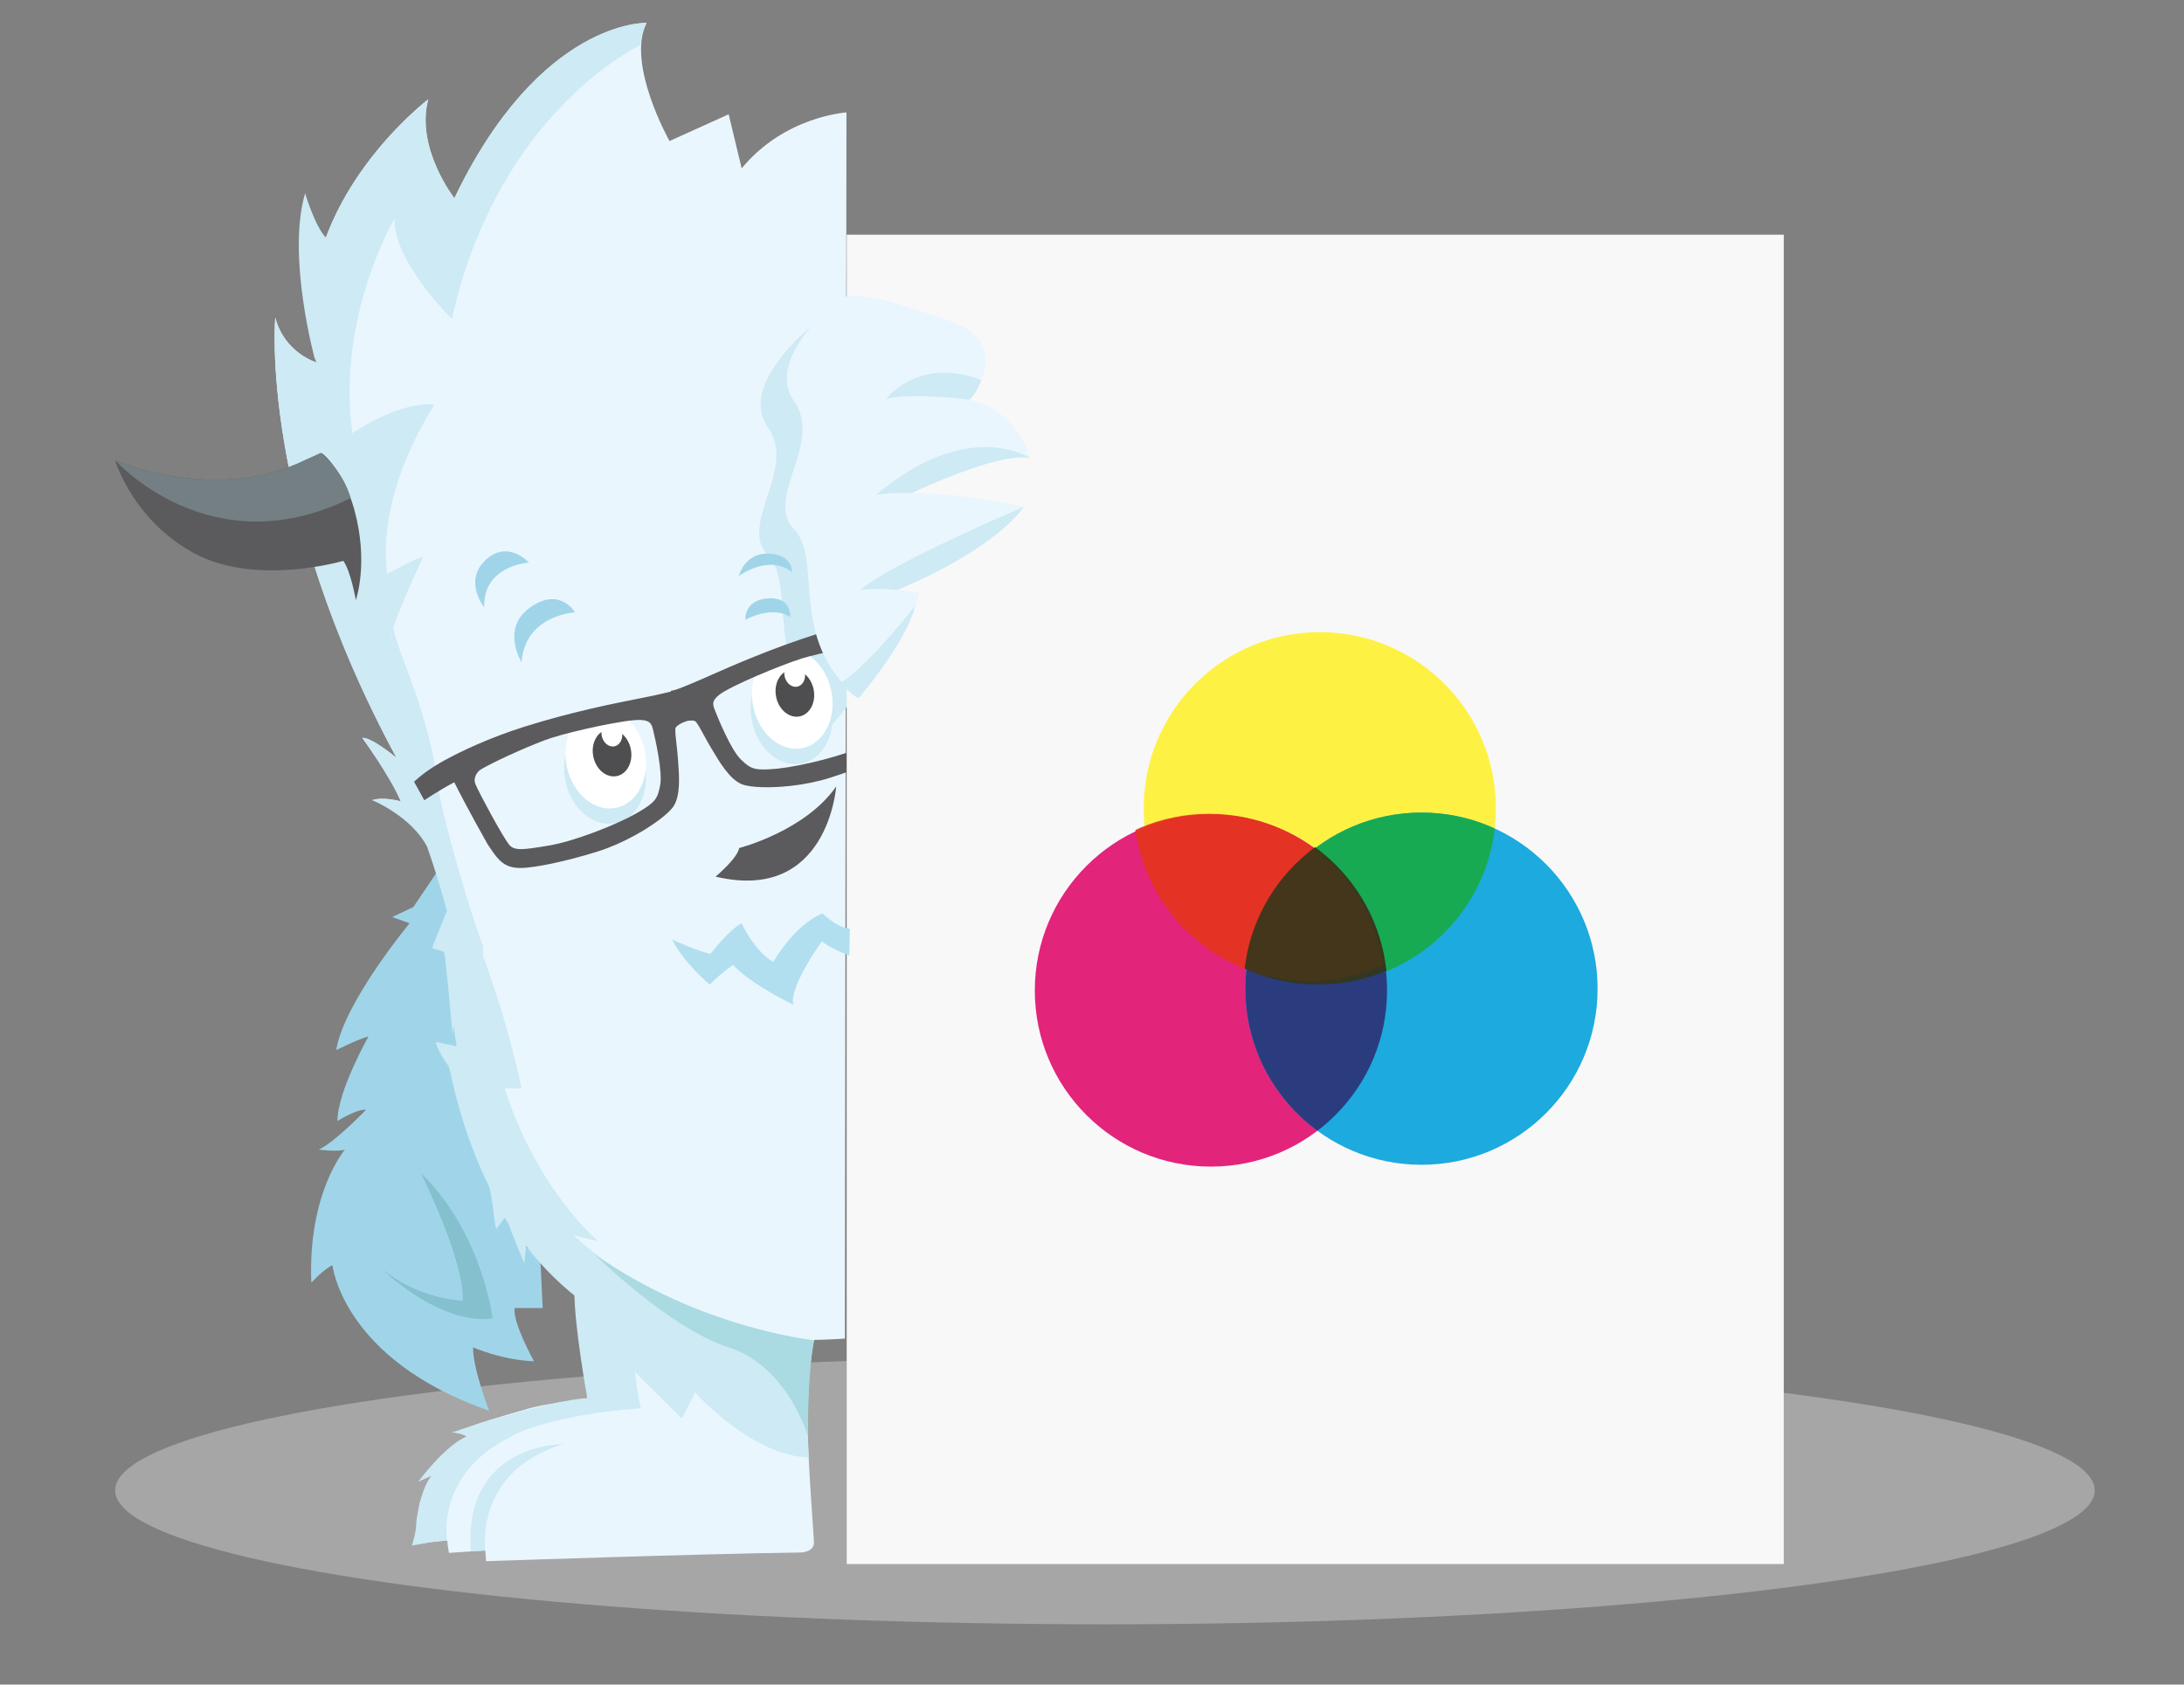 <?xml version="1.0" encoding="utf-8"?>
<!-- Generator: Adobe Illustrator 17.0.0, SVG Export Plug-In . SVG Version: 6.00 Build 0)  -->
<!DOCTYPE svg PUBLIC "-//W3C//DTD SVG 1.1//EN" "http://www.w3.org/Graphics/SVG/1.1/DTD/svg11.dtd">
<svg version="1.1" id="Layer_1" xmlns="http://www.w3.org/2000/svg" xmlns:xlink="http://www.w3.org/1999/xlink" x="0px" y="0px"
	 viewBox="211.277 0 954.095 736" enable-background="new 211.277 0 954.095 736"
	 xml:space="preserve">
<rect x="211.277" y="0" width="954.095" height="736" fill="#808080" stroke="none"/>
<ellipse opacity="0.5" fill="#CCCCCC" enable-background="new    " cx="693.965" cy="651.13" rx="432.404" ry="58.533"/>
<path fill="#EAF6FD" d="M564.622,651.13c0,0-3.532-48.22,2.443-66.15S461.39,544.638,461.39,544.638s2.716,52.16,7.606,68.46"/>
<path fill="#A0D5E9" d="M406.511,374.576l-14.67,21.733l-9.237,4.347l7.607,2.717c0,0-28.797,34.774-32.057,55.42
	c0,0,9.782-4.89,14.127-5.977c0,0-13.584,23.905-13.584,36.945c0,0,8.694-5.434,12.497-4.89c0,0-13.584,14.127-20.647,17.387
	c0,0,8.15,1.087,11.41,0c0,0-16.3,19.017-14.67,58.137c0,0,5.434-5.977,9.237-7.607c0,0,4.347,41.293,68.46,63.57
	c0,0-7.063-17.93-7.063-27.71c0,0,12.495,5.552,26.623,6.096c0,0-9.508-17.244-8.422-23.244h12.228l-1.089-22.941
	c0,0-18.337-7.394-14.535-26.953c0,0-4.142-6.685-15.552-36.024C406.581,458.343,427.403,362.149,406.511,374.576z"/>
<path fill="#EAF6FD" d="M563.805,605.762c0.073-4.387-2.977-5.025-8.183-3.061c-9.911-6.872-25.795,1.819-25.795,1.819
	c-2.089,0.07-4.14,0.154-6.159,0.25c-6.154-0.579-26.755-2.318-39.414-0.992c0,0,3.125,2.173,4.287,4.317
	c-13.288,2.006-39.086,4.712-48.392,7.914c-7.273,2.018-23.095,6.572-30.223,9.911c0,0,3.873,0.349,5.267,1.616
	c-4.978,2.97-12.586,8.688-19.81,18.906c0,0,2.411-1.012,4.599-1.775c-5.659,9.754-6.428,14.679-5.968,22.384
	c-0.283,2.257-0.692,4.877-1.219,7.395c4.63-0.452,9.247-1.044,13.887-1.385c0.102,0.478,0.07,1.025,0.142,1.773l0.568,3.624
	l13.747-0.919l2.135-0.103l0.347,4.645c0,0,94.275-3.243,136.926-3.785c0,0,6.52,0.204,6.316-4.686
	C566.623,667.896,563.398,630.212,563.805,605.762z"/>
<path fill="#EAF6FD" d="M581.057,49.121c0,0-27.032,1.63-45.777,24.45l-5.672-23.635l-25.843,11.681
	c0,0-19.008-33.686-10.043-51.616c0,0-46.458-1.63-83.948,76.61c0,0-17.118-22.005-11.413-43.195c0,0-63.57,48.085-48.9,114.914
	c0,0-13.857-4.075-17.932-19.56c0,0-7.335,80.684,52.975,192.339c0,0-11.139-9.236-14.942-8.693c0,0,11.954,16.3,16.844,27.71
	c0,0-7.607-2.174-12.497-0.544c0,0,26.08,8.694,32.6,24.993c4.701,9.82,9.423,41.253,11.953,110.839
	c17.526,35.051,42.784,107.301,161.913,99.429L581.057,49.121z"/>
<ellipse transform="matrix(-0.979 0.205 -0.205 -0.979 1010.564 571.113)" fill="#CDEAF5" cx="475.664" cy="337.964" rx="17.659" ry="22.349"/>
<path fill="#CDEAF5" d="M565.709,142.574c0,0-32.057,25.536-19.017,44.01s-13.04,42.381,0,55.963
	c13.04,13.583-3.262,48.355,28.253,73.892c0,0,21.734-23.905,26.624-46.182l-9.78-1.087c0,0,33.144-12.495,55.42-36.403
	c0,0-26.623-5.977-48.9-5.977c0,0,34.771-17.929,51.615-15.213c0,0-4.89-20.647-26.623-25.537c0,0,21.188-24.449-9.237-34.773
	C583.639,140.944,572.229,138.227,565.709,142.574z"/>
<ellipse transform="matrix(-0.979 0.205 -0.205 -0.979 1166.475 502.783)" fill="#CDEAF5" cx="557.163" cy="311.885" rx="17.659" ry="22.349"/>
<ellipse transform="matrix(-0.979 0.205 -0.205 -0.979 1165.812 490.101)" fill="#FFFFFF" cx="557.49" cy="305.506" rx="17.388" ry="22.004"/>
<path fill="#4E4D50" d="M553.904,293.719c-0.025,0.558-0.002,1.129,0.119,1.712c0.637,3.036,3.128,5.077,5.565,4.565
	c2.168-0.455,3.555-2.774,3.391-5.411c1.773,1.532,3.144,3.807,3.712,6.518c1.18,5.616-1.528,10.936-6.042,11.883
	c-4.514,0.947-9.131-2.836-10.308-8.456C549.399,300.041,550.942,295.748,553.904,293.719z"/>
<ellipse transform="matrix(-0.979 0.205 -0.205 -0.979 1009.899 558.431)" fill="#FFFFFF" cx="475.991" cy="331.586" rx="17.388" ry="22.004"/>
<path fill="#4E4D50" d="M474.035,319.799c-0.025,0.558-0.002,1.129,0.119,1.712c0.637,3.036,3.128,5.077,5.565,4.565
	c2.168-0.455,3.555-2.774,3.391-5.411c1.773,1.532,3.144,3.807,3.712,6.518c1.179,5.616-1.528,10.936-6.042,11.883
	c-4.514,0.947-9.131-2.836-10.308-8.456C469.53,326.121,471.072,321.828,474.035,319.799z"/>
<path fill="#5B5A5C" d="M523.87,382.996c0,0,9.508-7.876,10.323-12.495c0,0,28.795-7.337,42.38-26.896
	C576.573,343.605,573.042,394.677,523.87,382.996z"/>
<path fill="#A0D5E9" d="M462.474,267.539c0,0-21.733,1.087-23.363,21.733c0,0-9.237-14.67,3.803-23.906
	C455.954,256.13,462.474,267.539,462.474,267.539z"/>
<path fill="#A0D5E9" d="M442.371,245.807c0,0-20.103,1.087-19.56,19.56c0,0-9.237-11.411,0.543-20.647
	C433.134,235.483,442.371,245.807,442.371,245.807z"/>
<path fill="#CDEAF5" d="M566.861,585.591c0,0-64.181-7.526-104.931-45.831l10.595,2.507c0,0-26.895-22.768-40.75-66.768h7.335
	c0,0-5.422-27.234-16.784-57.745c-0.08-2.655-0.059-4.365-0.059-4.365c-5.573-14.977-16.096-50.169-19.684-69.613
	c-3.365-32.171-18.742-60.717-19.467-69.847c3.62-10.583,13.072-30.81,13.072-30.81c-3.804,1.086-15.755,7.591-15.755,7.591
	c-4.89-36.403,20.645-73.9,20.645-73.9c-15.757-1.63-35.86,12.493-35.86,12.493c-7.064-50.53,18.474-93.998,18.474-93.998
	c-1.086,18.473,24.993,44.009,24.993,44.009c18.547-82.973,71.723-114.205,82.346-119.7c0.35-3.327,1.178-6.587,2.692-9.614
	c0,0-46.458-1.63-83.948,76.609c0,0-17.118-22.005-11.413-43.195c0,0-31.016,23.469-44.717,60.397
	c-4.823-5.049-9.073-19.376-9.073-19.376c-8.15,27.71,4.346,72.807,4.346,72.807s0.06-0.303,0.161-0.809
	c0.126,0.631,0.244,1.261,0.384,1.896c0,0-13.857-4.075-17.932-19.56c0,0-7.335,80.684,52.975,192.339
	c0,0-11.139-9.236-14.942-8.693c0,0,11.954,16.3,16.844,27.71c0,0-7.607-2.174-12.497-0.544c0,0,17.091,7.079,23.956,20.396
	c0.032,0.091,0.052,0.156,0.086,0.25c4.89,13.855,8.557,27.71,8.557,27.71l-6.52,16.3l5.297,1.63
	c0.815,3.26,3.667,35.86,3.667,35.86s0.212-1.312,0.509-3.332c0.369,2.793,0.799,5.716,1.302,8.75
	c-1.924-0.465-4.503-1.057-5.329-1.114c-1.614-0.466-2.988-0.769-3.779-0.637c0,0,0.654,3.652,5.727,10.609
	c0.091,0.651,0.283,1.289,0.516,1.917c3.295,15.687,8.564,33.287,16.965,50.272c1.851,6.082,2.074,15.682,3.243,18.702l3.666-4.89
	c2.291,3.441,1.63,2.582,2.988,6.385l5.57,13.583l0.796-7.556c6.143,7.937,13.264,15.356,21.508,21.931
	c1.404,1.149,2.859,2.246,4.354,3.306c0.487,0.353,0.965,0.715,1.46,1.063c0,0-0.04-0.051-0.088-0.113
	c1.09,0.735,2.219,1.436,3.368,2.122c9.328,12.029,16.023,21.628,16.279,26.109c0,0,15.485,15.281,21.19,20.986l5.705-11.512
	c0,0,24.45,27.659,49.715,28.474C564.62,636.783,562.583,609.022,566.861,585.591z M381.995,280.017
	c-0.046-0.72-0.091-1.405-0.131-2.032c0.121-0.444,0.199-0.665,0.199-0.665c0.024-0.096,0.056-0.206,0.083-0.307
	C382.085,277.948,382.036,278.953,381.995,280.017z"/>
<path fill="#BFE5F3" d="M410.592,357.482c-0.06-0.543-0.119-1.082-0.178-1.624l0.468,3.301
	C410.785,358.597,410.688,358.037,410.592,357.482z"/>
<path fill="#A0D5E9" d="M536.91,270.799c0,0,11.41-6.52,19.56-1.223c0,0,0.815-8.965-9.78-8.15S536.91,270.799,536.91,270.799z"/>
<path fill="#5B5A5C" d="M611.318,308.573c0,0-1.589-16.695-3.511-29.502c7.429-0.918,15.232-1.087,15.232-1.087l-0.984-9.186
	c-7.72-1.123-16.12-0.034-16.12-0.034c-7.913,0.876-21.539,3.086-37.289,8.073c-20.491,6.493-37.534,14.029-47.715,18.528
	c-3.039,1.343-5.428,2.397-7.263,3.147l-2.002,0.826c-3.601,1.485-5.224,2.157-7.244,2.486c-0.037,0.117-0.089,0.227-0.127,0.342
	c-1.1,0.298-2.421,0.595-4.218,0.997l-2.116,0.474c-1.932,0.44-4.494,0.947-7.754,1.593c-10.92,2.162-29.198,5.779-49.704,12.227
	c-15.759,4.961-28.184,10.975-35.164,14.8c0,0-7.504,3.931-13.18,9.285l4.468,8.085c0,0,6.487-4.341,13.096-7.856
	c5.78,11.591,14.064,26.172,14.064,26.172l0.22,0.463c0.481,0.71,0.941,1.404,1.441,2.16c3.703,5.57,6.458,8.626,12.978,8.65
	c6.407,0.03,20.431-2.95,34.095-7.244c5.083-1.598,10.627-4.01,16.04-6.967c8.026-4.4,14.853-9.54,16.981-12.798
	c3.093-4.74,2.424-13.526,1.983-19.342l-0.123-1.715c-0.135-1.986-0.369-4.042-0.599-6.034c-0.329-2.86-0.67-5.81-0.447-6.955
	c0.041-0.201,0.312-0.946,2.073-1.913c0.825-0.448,1.846-0.869,3.024-1.264c0.306-0.053,0.606-0.103,0.887-0.136
	c1.999-0.219,2.647,0.236,2.797,0.377c0.839,0.809,2.253,3.422,3.626,5.95c0.957,1.764,1.944,3.582,2.975,5.284l0.885,1.476
	c2.975,5.015,7.475,12.592,12.73,14.697c3.612,1.446,12.152,1.734,21.25,0.729c6.13-0.687,12.055-1.896,17.132-3.506
	c13.653-4.329,26.845-9.943,32.075-13.644c5.325-3.765,5.824-7.849,5.659-14.535c-0.024-0.905-0.046-1.738-0.06-2.595
	L611.318,308.573z M499.664,343.133c-1.152,5.699-1.741,7.233-10.114,12.069c-0.358,0.205-0.732,0.416-1.128,0.629
	c-9.116,4.995-26.624,11.789-37.175,13.556l-0.731,0.126c-10.772,1.792-14.608,2.275-16.809-0.465
	c-2.973-3.706-12.93-22.225-14.686-26.337c-1.332-3.122,1.114-5.686,1.845-6.203c0.455-0.322,1.221-0.777,2.265-1.35
	c6.671-3.653,21.72-10.406,29.118-12.791c9.369-3.013,33.044-8.202,38.957-7.814c4.395,0.285,4.769,1.817,5.501,4.882l0.035,0.149
	C497.437,322.484,500.847,337.235,499.664,343.133z M603.832,315.174c-0.231,3.507-3.648,5.316-13.497,10.031l-0.672,0.318
	c-9.651,4.611-27.887,9.1-38.219,10.246c-0.446,0.052-0.876,0.094-1.285,0.133c-9.632,0.848-10.994-0.07-15.211-4.076
	c-4.355-4.149-10.031-18.184-11.13-20.957l-0.056-0.142c-1.16-2.931-1.735-4.399,1.702-7.156
	c4.618-3.714,26.981-13.057,36.382-15.97c7.427-2.296,23.624-5.408,31.185-6.247c1.183-0.131,2.071-0.197,2.628-0.196
	c0.896,0.004,4.373,0.698,5.071,4.02C601.656,289.554,604.138,310.433,603.832,315.174z"/>
<path fill="#A0D5E9" d="M534.058,251.647c0,0,13.04-9.78,23.227-1.63c0,0,0.408-7.742-10.187-8.15
	C536.503,241.46,534.058,251.647,534.058,251.647z"/>
<rect x="581.165" y="102.536" fill="#F8F8F8" width="409.365" height="580.797"/>
<path fill="#B1DFF0" d="M504.855,410.436c0,0,11.682,5.433,16.843,6.248c0,0,7.878-10.321,13.583-13.311
	c0,0,5.705,12.496,13.855,16.843c0,0,8.967-16.028,21.462-21.19c0,0,5.705,5.977,11.953,6.792l-0.272,11.681
	c0,0-8.693-3.26-11.953-6.248c0,0-14.399,19.832-12.497,27.71c0,0-18.2-8.694-26.35-17.387c0,0-8.15,5.979-10.052,8.694
	C521.425,430.268,510.017,420.758,504.855,410.436z"/>
<path fill="#84C0CE" d="M395.101,512.445c0,0,19.152,38.305,18.337,55.827c0,0-19.152-0.408-35.86-14.262
	c0,0,25.672,25.265,48.9,22.005C426.479,576.015,421.996,538.525,395.101,512.445z"/>
<path fill="#EAF6FD" d="M577.119,131.164c0,0-32.057,25.536-19.017,44.01s-13.04,42.381,0,55.963
	c13.04,13.583-3.262,48.355,28.253,73.892c0,0,21.734-23.905,26.624-46.183l-9.78-1.087c0,0,33.144-12.495,55.42-36.403
	c0,0-26.623-5.977-48.9-5.977c0,0,34.771-17.929,51.615-15.213c0,0-4.89-20.647-26.623-25.537c0,0,21.188-24.449-9.237-34.773
	C595.049,129.534,583.639,126.817,577.119,131.164z"/>
<path fill="#CDEAF5" d="M661.334,200.167c0,0-26.624-18.202-67.374,16.028c0,0,7.475-1.222,15.759-0.815
	C609.719,215.38,647.616,197.179,661.334,200.167z"/>
<path fill="#CDEAF5" d="M634.711,174.63c0,0-23.636-3.26-36.269-0.407c0,0,14.262-18.745,41.565-8.15
	C640.007,166.073,637.565,172.592,634.711,174.63z"/>
<path fill="#CDEAF5" d="M658.618,221.357c0,0-58.546,24.993-71.586,36.403c0,0,6.386-1.087,16.166,0
	C603.199,257.759,643.407,242.004,658.618,221.357z"/>
<path fill="#CDEAF5" d="M611.075,264.687c0,0-19.967,25.672-32.192,33.415c0,0,3.534,5.297,7.472,6.927
	C586.354,305.029,607.407,280.376,611.075,264.687z"/>
<path fill="#5B5A5C" d="M351.367,197.945c-1.385,0.692-5.909,2.691-5.909,2.691c-40.228,19.959-83.897,0.407-83.897,0.407
	s7.602,26.175,34.641,40.715c27.044,14.538,65.063,3.267,65.063,3.267c3.3,4.644,5.45,17.152,5.45,17.152s5.804-16.191-0.699-39.658
	C361.464,206.075,352.225,197.517,351.367,197.945"/>
<path fill="#737F83" d="M351.367,197.945c-1.34,0.645-5.909,2.691-5.909,2.691c-40.228,19.959-83.897,0.407-83.897,0.407
	s41.485,46.962,102.895,16.597C364.456,217.64,362.029,206.79,351.367,197.945"/>
<path fill="#CDEAF5" d="M421.138,677.541l-4.182,0.28c-3.381-47.338,40.301-46.869,40.301-46.869
	c-39.081,11.956-33.985,46.485-33.985,46.485L421.138,677.541z"/>
<path fill="#CDEAF5" d="M491.272,615.27c-2.716-9.78-4.347-35.86-4.347-35.86l-24.724-14.94c0,15.281,5.638,46.386,5.638,46.386
	c-16.707,0.815-59.495,15.077-59.495,15.077c2.649-0.408,6.848,1.603,6.848,1.603c-9.86,4.252-21.314,19.994-21.314,19.994
	c1.426-0.815,6.103-2.864,6.103-2.864c-4.288,4.064-6.918,18.349-6.918,21.608c0,3.26-1.834,8.965-1.834,8.965l9.2-1.597
	c2.041-0.215,4.085-0.42,6.13-0.571c-0.546-4.578-3.01-31.026,29.623-46.205c0,0-0.258,0.083-0.689,0.236
	C454.647,617.452,491.272,615.27,491.272,615.27z"/>
<path fill="#AADAE2" d="M566.861,585.591c0,0-49.511-5.094-95.966-37.694c0,0,32.633,32.401,58.68,40.75
	c26.046,8.349,34.637,38.916,34.637,38.916S564.009,600.261,566.861,585.591z"/>
<g>
	<circle fill="#FDF244" cx="787.844" cy="353.116" r="76.94"/>
	<circle fill="#E3247B" cx="740.281" cy="432.753" r="76.94"/>
	<circle fill="#1CAADF" cx="832.259" cy="431.956" r="76.94"/>
	<g>
		<defs>
			<circle id="SVGID_1_" cx="832.259" cy="431.956" r="76.94"/>
		</defs>
		<clipPath id="SVGID_2_">
			<use xlink:href="#SVGID_1_"  overflow="visible"/>
		</clipPath>
		<circle opacity="0.9" clip-path="url(#SVGID_2_)" fill="#18AA44" cx="787.844" cy="353.116" r="76.94"/>
		<circle opacity="0.9" clip-path="url(#SVGID_2_)" fill="#2D3074" cx="740.281" cy="432.753" r="76.94"/>
	</g>
	<g>
		<defs>
			<circle id="SVGID_3_" cx="739.45" cy="432.491" r="76.94"/>
		</defs>
		<clipPath id="SVGID_4_">
			<use xlink:href="#SVGID_3_"  overflow="visible"/>
		</clipPath>
		<circle opacity="0.9" clip-path="url(#SVGID_4_)" fill="#E5341C" cx="783.44" cy="351.71" r="76.94"/>
	</g>
	<g>
		<defs>
			<circle id="SVGID_5_" cx="740.442" cy="432.274" r="76.94"/>
		</defs>
		<clipPath id="SVGID_6_">
			<use xlink:href="#SVGID_5_"  overflow="visible"/>
		</clipPath>
		<g clip-path="url(#SVGID_6_)">
			<defs>
				<circle id="SVGID_7_" cx="831.439" cy="432.043" r="76.94"/>
			</defs>
			<clipPath id="SVGID_8_">
				<use xlink:href="#SVGID_7_"  overflow="visible"/>
			</clipPath>
			<circle opacity="0.9" clip-path="url(#SVGID_8_)" fill="#35371A" cx="787.024" cy="353.203" r="76.94"/>
		</g>
	</g>
</g>
</svg>
